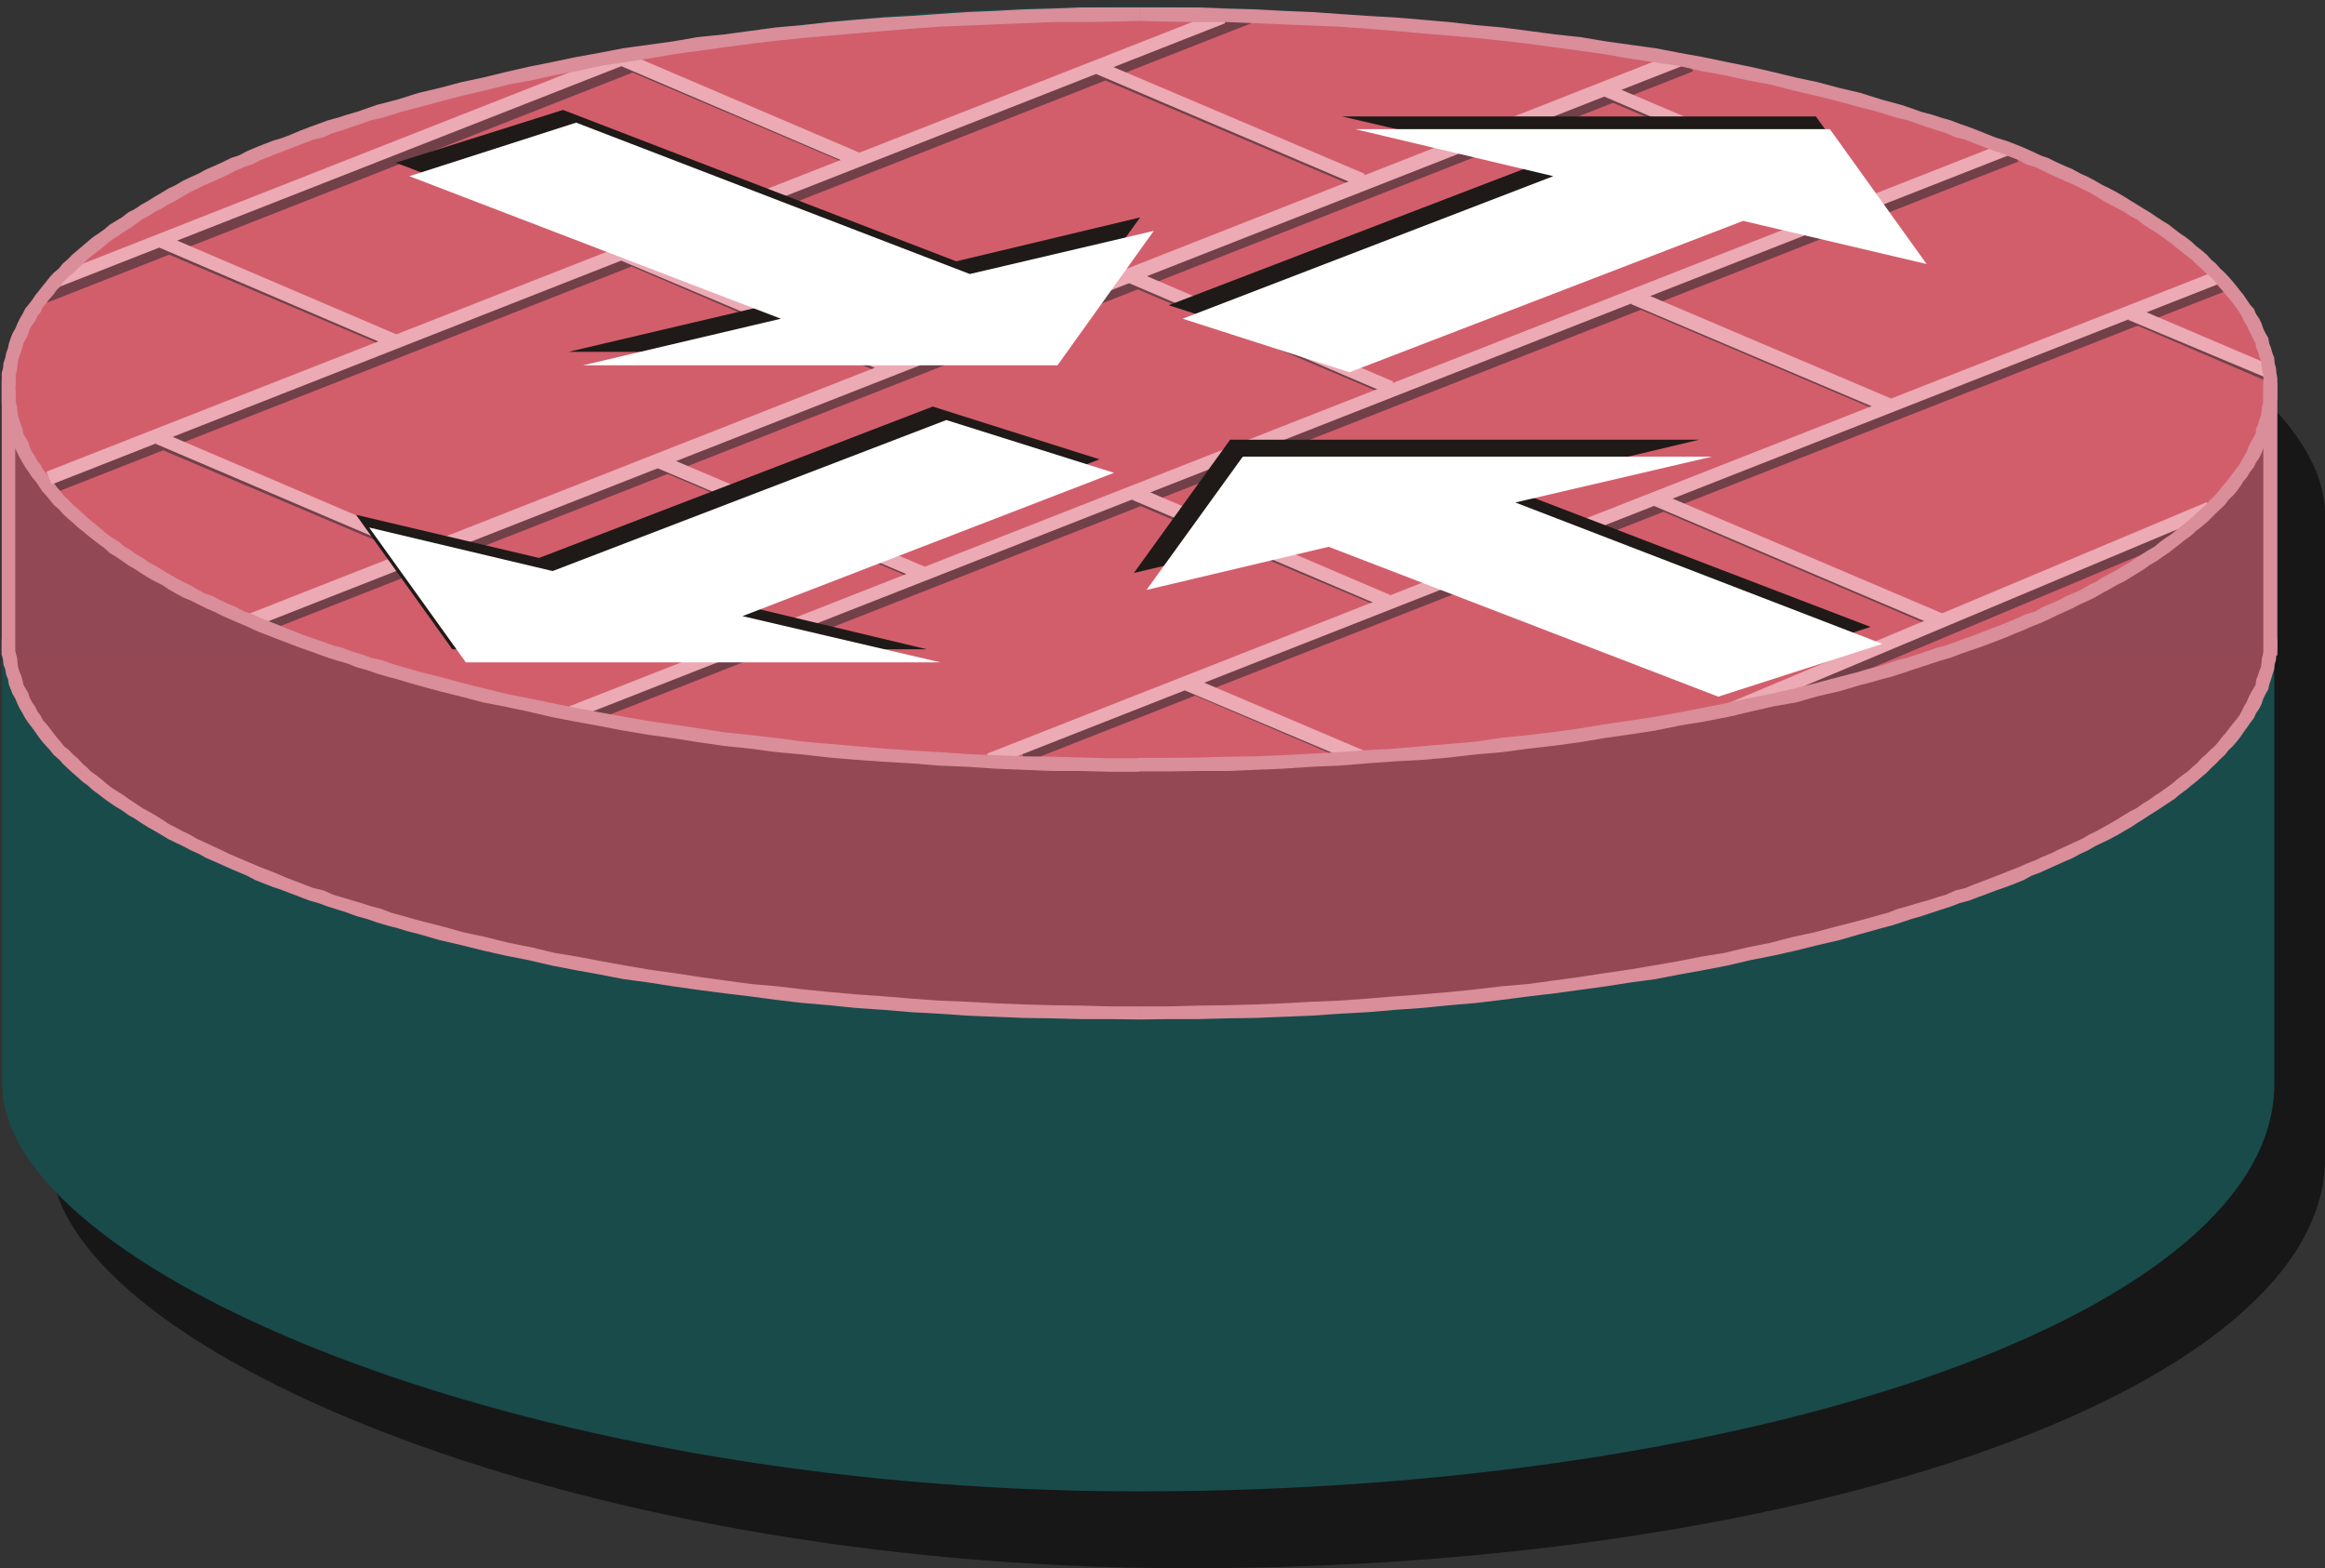 <?xml version="1.0" encoding="UTF-8" standalone="no"?>
<!-- Created with Inkscape (http://www.inkscape.org/) -->
<svg
   xmlns:dc="http://purl.org/dc/elements/1.1/"
   xmlns:cc="http://web.resource.org/cc/"
   xmlns:rdf="http://www.w3.org/1999/02/22-rdf-syntax-ns#"
   xmlns:svg="http://www.w3.org/2000/svg"
   xmlns="http://www.w3.org/2000/svg"
   xmlns:sodipodi="http://sodipodi.sourceforge.net/DTD/sodipodi-0.dtd"
   xmlns:inkscape="http://www.inkscape.org/namespaces/inkscape"
   id="svg1998"
   sodipodi:version="0.32"
   inkscape:version="0.45.1"
   width="66"
   height="44.516"
   version="1.0"
   sodipodi:docbase="/home/dex/Work/hg/w/gns3-artwork/symbols"
   sodipodi:docname="rt_firewall.selected.svg"
   inkscape:output_extension="org.inkscape.output.svg.inkscape">
  <rect width="100%" height="100%" fill="#333333" stroke="none"/>
  <defs
     id="defs2001">
    <linearGradient
       id="linearGradient10310">
      <stop
         style="stop-color:#d25e6c;stop-opacity:1;"
         offset="0"
         id="stop10312" />
      <stop
         style="stop-color:#ffe6e6;stop-opacity:1;"
         offset="1"
         id="stop10314" />
    </linearGradient>
    <marker
       inkscape:stockid="Arrow2Lstart"
       orient="auto"
       refY="0"
       refX="0"
       id="Arrow2Lstart"
       style="overflow:visible">
      <path
         id="path11918"
         style="font-size:12px;fill-rule:evenodd;stroke-width:0.625;stroke-linejoin:round"
         d="M 8.719,4.034 L -2.207,0.016 L 8.719,-4.002 C 6.973,-1.63 6.983,1.616 8.719,4.034 z "
         transform="matrix(1.1,0,0,1.1,1.1,0)" />
    </marker>
    <marker
       inkscape:stockid="Arrow1Send"
       orient="auto"
       refY="0"
       refX="0"
       id="Arrow1Send"
       style="overflow:visible">
      <path
         id="path11921"
         d="M 0,0 L 5,-5 L -12.5,0 L 5,5 L 0,0 z "
         style="fill-rule:evenodd;stroke:black;stroke-width:1pt;marker-start:none"
         transform="matrix(-0.2,0,0,-0.2,-1.2,0)" />
    </marker>
    <marker
       inkscape:stockid="Arrow1Lstart"
       orient="auto"
       refY="0"
       refX="0"
       id="Arrow1Lstart"
       style="overflow:visible">
      <path
         id="path11936"
         d="M 0,0 L 5,-5 L -12.5,0 L 5,5 L 0,0 z "
         style="fill-rule:evenodd;stroke:black;stroke-width:1pt;marker-start:none"
         transform="matrix(0.8,0,0,0.8,10,0)" />
    </marker>
  </defs>
  <sodipodi:namedview
     inkscape:window-height="940"
     inkscape:window-width="1280"
     inkscape:pageshadow="2"
     inkscape:pageopacity="0.0"
     guidetolerance="10.0"
     gridtolerance="10.0"
     objecttolerance="10.0"
     borderopacity="1.0"
     bordercolor="#666666"
     pagecolor="#ffffff"
     id="base"
     showguides="true"
     inkscape:guide-bbox="true"
     inkscape:zoom="5.6568543"
     inkscape:cx="49.54568"
     inkscape:cy="-2.9999336"
     inkscape:window-x="0"
     inkscape:window-y="32"
     inkscape:current-layer="svg1998" />
  <rect
     style="opacity:1;fill:#000000;fill-opacity:0.557;fill-rule:evenodd;stroke:none;stroke-width:0.2;stroke-linecap:square;stroke-linejoin:miter;stroke-miterlimit:4;stroke-dasharray:none;stroke-opacity:1"
     id="rect4558"
     width="64.553"
     height="41.539"
     x="1.448"
     y="2.977"
     ry="11.632"
     rx="32.213"
     inkscape:transform-center-x="8.4568136" />
  <rect
     style="opacity:1;fill:#194b4b;fill-opacity:1;fill-rule:evenodd;stroke:none;stroke-width:0.015;stroke-linecap:square;stroke-linejoin:miter;stroke-miterlimit:4;stroke-dasharray:none;stroke-opacity:1"
     id="rect9971"
     width="64.499"
     height="42.154"
     x="0.062"
     y="0.181"
     ry="11.557"
     rx="32.25"
     inkscape:transform-center-x="8.2952569" />
  <g
     id="g2708"
     transform="matrix(12.83,0,0,10.936,-81.23,-21.989)">
    <path
       id="path2411"
       d="M 11.355,3.67 L 11.351,3.72 L 11.342,3.77 L 11.326,3.818 L 11.303,3.865 L 11.275,3.913 L 11.242,3.958 L 11.202,4.004 L 11.156,4.049 L 11.108,4.091 L 11.052,4.132 L 10.991,4.173 L 10.926,4.212 L 10.858,4.25 L 10.782,4.286 L 10.705,4.322 L 10.622,4.357 L 10.534,4.387 L 10.444,4.419 L 10.349,4.447 L 10.252,4.473 L 10.149,4.5 L 10.044,4.523 L 9.937,4.546 L 9.826,4.564 L 9.712,4.58 L 9.596,4.597 L 9.478,4.609 L 9.357,4.62 L 9.233,4.629 L 9.108,4.635 L 8.981,4.638 L 8.852,4.641 L 8.724,4.638 L 8.597,4.635 L 8.472,4.629 L 8.348,4.62 L 8.227,4.609 L 8.108,4.597 L 7.991,4.58 L 7.879,4.564 L 7.769,4.546 L 7.659,4.523 L 7.556,4.5 L 7.453,4.473 L 7.354,4.447 L 7.26,4.419 L 7.171,4.387 L 7.083,4.357 L 7.001,4.322 L 6.921,4.286 L 6.847,4.25 L 6.778,4.212 L 6.712,4.173 L 6.652,4.132 L 6.596,4.091 L 6.547,4.049 L 6.503,4.004 L 6.462,3.958 L 6.429,3.913 L 6.401,3.865 L 6.378,3.818 L 6.363,3.77 L 6.354,3.72 L 6.35,3.67 L 6.354,3.62 L 6.363,3.57 L 6.378,3.522 L 6.401,3.475 L 6.429,3.427 L 6.462,3.38 L 6.503,3.336 L 6.547,3.293 L 6.596,3.25 L 6.652,3.206 L 6.712,3.166 L 6.778,3.126 L 6.847,3.089 L 6.921,3.051 L 7.001,3.018 L 7.083,2.983 L 7.171,2.95 L 7.26,2.921 L 7.354,2.892 L 7.453,2.865 L 7.556,2.841 L 7.659,2.817 L 7.769,2.794 L 7.879,2.776 L 7.991,2.758 L 8.108,2.743 L 8.227,2.729 L 8.348,2.72 L 8.472,2.71 L 8.597,2.704 L 8.724,2.701 L 8.852,2.701 L 8.981,2.701 L 9.108,2.704 L 9.233,2.71 L 9.357,2.72 L 9.478,2.729 L 9.596,2.743 L 9.712,2.758 L 9.826,2.776 L 9.937,2.794 L 10.044,2.817 L 10.149,2.841 L 10.252,2.865 L 10.349,2.892 L 10.444,2.921 L 10.534,2.95 L 10.622,2.983 L 10.705,3.018 L 10.782,3.051 L 10.858,3.089 L 10.926,3.126 L 10.991,3.166 L 11.052,3.206 L 11.108,3.25 L 11.156,3.293 L 11.202,3.336 L 11.242,3.38 L 11.275,3.427 L 11.303,3.475 L 11.326,3.522 L 11.342,3.57 L 11.351,3.62 L 11.355,3.67"
       style="fill:#944854;stroke:none;stroke-width:0.001;fill-opacity:1" />
    <path
       id="path2413"
       d="M 8.852,4.657 L 8.852,4.657 L 8.917,4.656 L 8.981,4.656 L 9.046,4.654 L 9.108,4.653 L 9.171,4.65 L 9.234,4.647 L 9.295,4.642 L 9.358,4.638 L 9.418,4.632 L 9.479,4.627 L 9.539,4.62 L 9.598,4.614 L 9.655,4.606 L 9.714,4.597 L 9.772,4.589 L 9.828,4.58 L 9.884,4.571 L 9.939,4.561 L 9.995,4.552 L 10.048,4.54 L 10.1,4.529 L 10.153,4.517 L 10.204,4.503 L 10.256,4.491 L 10.305,4.478 L 10.353,4.464 L 10.401,4.451 L 10.448,4.435 L 10.47,4.428 L 10.494,4.42 L 10.517,4.413 L 10.538,4.405 L 10.561,4.396 L 10.582,4.389 L 10.605,4.38 L 10.626,4.372 L 10.647,4.364 L 10.667,4.355 L 10.689,4.348 L 10.709,4.339 L 10.73,4.33 L 10.75,4.321 L 10.77,4.313 L 10.79,4.304 L 10.809,4.295 L 10.826,4.284 L 10.846,4.275 L 10.863,4.266 L 10.882,4.256 L 10.899,4.247 L 10.917,4.238 L 10.934,4.227 L 10.951,4.218 L 10.967,4.207 L 10.983,4.198 L 10.999,4.189 L 11.015,4.179 L 11.031,4.168 L 11.046,4.158 L 11.06,4.147 L 11.075,4.136 L 11.088,4.126 L 11.103,4.115 L 11.116,4.105 L 11.13,4.094 L 11.143,4.084 L 11.154,4.073 L 11.168,4.061 L 11.179,4.05 L 11.19,4.04 L 11.202,4.028 L 11.214,4.016 L 11.223,4.005 L 11.234,3.993 L 11.243,3.982 L 11.254,3.97 L 11.262,3.958 L 11.271,3.948 L 11.28,3.936 L 11.288,3.924 L 11.295,3.912 L 11.303,3.899 L 11.31,3.887 L 11.318,3.875 L 11.323,3.862 L 11.33,3.85 L 11.335,3.838 L 11.339,3.824 L 11.344,3.812 L 11.35,3.8 L 11.352,3.788 L 11.356,3.774 L 11.359,3.762 L 11.363,3.748 L 11.364,3.736 L 11.367,3.723 L 11.368,3.709 L 11.37,3.696 L 11.37,3.684 L 11.37,3.67 L 11.339,3.67 L 11.339,3.682 L 11.339,3.694 L 11.339,3.706 L 11.336,3.718 L 11.335,3.73 L 11.334,3.741 L 11.33,3.753 L 11.327,3.764 L 11.323,3.776 L 11.322,3.788 L 11.316,3.8 L 11.311,3.81 L 11.306,3.822 L 11.302,3.833 L 11.296,3.845 L 11.291,3.857 L 11.286,3.868 L 11.278,3.88 L 11.271,3.89 L 11.263,3.902 L 11.256,3.913 L 11.247,3.925 L 11.24,3.936 L 11.231,3.948 L 11.222,3.957 L 11.212,3.969 L 11.202,3.979 L 11.192,3.992 L 11.182,4.002 L 11.172,4.013 L 11.16,4.023 L 11.148,4.034 L 11.136,4.046 L 11.124,4.056 L 11.111,4.067 L 11.099,4.076 L 11.086,4.087 L 11.072,4.097 L 11.059,4.108 L 11.044,4.117 L 11.03,4.127 L 11.015,4.138 L 10.999,4.149 L 10.985,4.158 L 10.97,4.168 L 10.954,4.177 L 10.938,4.188 L 10.921,4.197 L 10.903,4.207 L 10.886,4.216 L 10.869,4.226 L 10.85,4.235 L 10.834,4.244 L 10.814,4.253 L 10.797,4.262 L 10.777,4.271 L 10.758,4.28 L 10.738,4.289 L 10.718,4.298 L 10.698,4.307 L 10.679,4.316 L 10.658,4.322 L 10.637,4.333 L 10.617,4.34 L 10.596,4.348 L 10.574,4.355 L 10.552,4.363 L 10.53,4.37 L 10.508,4.38 L 10.486,4.387 L 10.462,4.395 L 10.44,4.402 L 10.393,4.416 L 10.345,4.431 L 10.297,4.443 L 10.248,4.458 L 10.197,4.47 L 10.147,4.484 L 10.095,4.494 L 10.043,4.506 L 9.989,4.517 L 9.933,4.528 L 9.88,4.537 L 9.824,4.547 L 9.768,4.556 L 9.711,4.565 L 9.652,4.571 L 9.595,4.579 L 9.535,4.586 L 9.475,4.592 L 9.417,4.597 L 9.355,4.603 L 9.295,4.608 L 9.233,4.611 L 9.171,4.615 L 9.108,4.618 L 9.045,4.62 L 8.981,4.621 L 8.917,4.623 L 8.852,4.623 L 8.852,4.623 L 8.852,4.657 L 8.852,4.657 L 8.852,4.657"
       style="fill:#d98e9a;stroke:none;stroke-width:0.001" />
    <path
       id="path2415"
       d="M 6.335,3.67 L 6.335,3.67 L 6.335,3.684 L 6.335,3.696 L 6.335,3.709 L 6.338,3.723 L 6.339,3.736 L 6.343,3.748 L 6.345,3.762 L 6.349,3.774 L 6.351,3.788 L 6.355,3.8 L 6.359,3.812 L 6.365,3.824 L 6.37,3.838 L 6.375,3.85 L 6.381,3.862 L 6.387,3.875 L 6.394,3.887 L 6.402,3.899 L 6.41,3.912 L 6.417,3.924 L 6.425,3.936 L 6.434,3.948 L 6.442,3.958 L 6.45,3.97 L 6.462,3.982 L 6.47,3.993 L 6.481,4.005 L 6.491,4.016 L 6.503,4.028 L 6.514,4.04 L 6.526,4.05 L 6.536,4.061 L 6.55,4.073 L 6.562,4.084 L 6.574,4.094 L 6.588,4.105 L 6.602,4.115 L 6.615,4.126 L 6.63,4.136 L 6.644,4.147 L 6.659,4.158 L 6.674,4.168 L 6.69,4.179 L 6.704,4.189 L 6.72,4.198 L 6.736,4.207 L 6.754,4.218 L 6.771,4.227 L 6.788,4.238 L 6.806,4.247 L 6.823,4.256 L 6.842,4.266 L 6.86,4.275 L 6.878,4.284 L 6.896,4.295 L 6.915,4.304 L 6.935,4.313 L 6.955,4.321 L 6.975,4.33 L 6.995,4.339 L 7.015,4.348 L 7.036,4.355 L 7.057,4.364 L 7.079,4.372 L 7.1,4.38 L 7.121,4.389 L 7.143,4.396 L 7.165,4.405 L 7.188,4.413 L 7.211,4.42 L 7.233,4.428 L 7.257,4.435 L 7.304,4.451 L 7.352,4.464 L 7.4,4.478 L 7.449,4.491 L 7.501,4.503 L 7.552,4.517 L 7.605,4.529 L 7.657,4.54 L 7.71,4.552 L 7.766,4.561 L 7.821,4.571 L 7.875,4.58 L 7.934,4.589 L 7.991,4.597 L 8.048,4.606 L 8.106,4.614 L 8.166,4.62 L 8.224,4.627 L 8.286,4.632 L 8.347,4.638 L 8.408,4.642 L 8.471,4.647 L 8.533,4.65 L 8.597,4.653 L 8.659,4.654 L 8.723,4.656 L 8.788,4.656 L 8.852,4.657 L 8.852,4.623 L 8.788,4.623 L 8.724,4.621 L 8.661,4.62 L 8.597,4.618 L 8.533,4.615 L 8.472,4.611 L 8.409,4.608 L 8.35,4.603 L 8.288,4.597 L 8.228,4.592 L 8.17,4.586 L 8.11,4.579 L 8.052,4.571 L 7.994,4.565 L 7.937,4.556 L 7.881,4.547 L 7.825,4.537 L 7.77,4.528 L 7.715,4.517 L 7.663,4.506 L 7.609,4.494 L 7.558,4.484 L 7.508,4.47 L 7.457,4.458 L 7.406,4.443 L 7.358,4.431 L 7.312,4.416 L 7.265,4.402 L 7.243,4.395 L 7.219,4.387 L 7.197,4.38 L 7.175,4.37 L 7.152,4.363 L 7.131,4.355 L 7.111,4.348 L 7.088,4.34 L 7.068,4.333 L 7.047,4.322 L 7.025,4.316 L 7.005,4.307 L 6.985,4.298 L 6.965,4.289 L 6.947,4.28 L 6.928,4.271 L 6.908,4.262 L 6.89,4.253 L 6.872,4.244 L 6.854,4.235 L 6.836,4.226 L 6.819,4.216 L 6.802,4.207 L 6.784,4.197 L 6.767,4.188 L 6.751,4.177 L 6.735,4.168 L 6.719,4.158 L 6.704,4.149 L 6.69,4.138 L 6.675,4.127 L 6.66,4.117 L 6.646,4.108 L 6.632,4.097 L 6.619,4.087 L 6.606,4.076 L 6.594,4.067 L 6.579,4.056 L 6.568,4.046 L 6.556,4.034 L 6.544,4.023 L 6.532,4.013 L 6.523,4.002 L 6.513,3.992 L 6.503,3.979 L 6.493,3.969 L 6.483,3.957 L 6.473,3.948 L 6.465,3.936 L 6.457,3.925 L 6.449,3.913 L 6.442,3.902 L 6.434,3.89 L 6.426,3.88 L 6.421,3.868 L 6.414,3.857 L 6.409,3.845 L 6.402,3.833 L 6.397,3.822 L 6.394,3.81 L 6.389,3.8 L 6.383,3.788 L 6.381,3.776 L 6.378,3.764 L 6.374,3.753 L 6.371,3.741 L 6.37,3.73 L 6.369,3.718 L 6.366,3.706 L 6.366,3.694 L 6.366,3.682 L 6.365,3.67 L 6.365,3.67 L 6.335,3.67 L 6.335,3.67 L 6.335,3.67"
       style="fill:#d98e9a;fill-opacity:1;stroke:none;stroke-width:0.001" />
    <path
       id="path2421"
       d="M 6.343,3.045 L 6.343,3.703 L 11.355,3.703 L 11.355,3.045 L 6.343,3.045"
       style="fill:#934955;stroke:none;stroke-width:0.001;fill-opacity:1" />
    <path
       id="path2423"
       d="M 11.355,3.018 L 11.351,3.068 L 11.342,3.117 L 11.326,3.166 L 11.303,3.213 L 11.275,3.261 L 11.242,3.306 L 11.202,3.353 L 11.156,3.395 L 11.108,3.439 L 11.052,3.48 L 10.991,3.521 L 10.926,3.56 L 10.858,3.597 L 10.782,3.635 L 10.705,3.67 L 10.622,3.705 L 10.534,3.736 L 10.444,3.767 L 10.349,3.795 L 10.252,3.822 L 10.149,3.847 L 10.044,3.871 L 9.937,3.892 L 9.826,3.912 L 9.712,3.93 L 9.596,3.945 L 9.478,3.957 L 9.357,3.969 L 9.233,3.976 L 9.108,3.982 L 8.981,3.987 L 8.852,3.989 L 8.724,3.987 L 8.597,3.982 L 8.472,3.976 L 8.348,3.969 L 8.227,3.957 L 8.108,3.945 L 7.991,3.93 L 7.879,3.912 L 7.769,3.892 L 7.659,3.871 L 7.556,3.847 L 7.453,3.822 L 7.354,3.795 L 7.26,3.767 L 7.171,3.736 L 7.083,3.705 L 7.001,3.67 L 6.921,3.635 L 6.847,3.597 L 6.778,3.56 L 6.712,3.521 L 6.652,3.48 L 6.596,3.439 L 6.547,3.395 L 6.503,3.353 L 6.462,3.306 L 6.429,3.261 L 6.401,3.213 L 6.378,3.166 L 6.363,3.117 L 6.354,3.068 L 6.35,3.018 L 6.354,2.968 L 6.363,2.918 L 6.378,2.871 L 6.401,2.823 L 6.429,2.776 L 6.462,2.729 L 6.503,2.684 L 6.547,2.64 L 6.596,2.598 L 6.652,2.557 L 6.712,2.515 L 6.778,2.476 L 6.847,2.438 L 6.921,2.402 L 7.001,2.367 L 7.083,2.332 L 7.171,2.301 L 7.26,2.269 L 7.354,2.242 L 7.453,2.215 L 7.556,2.189 L 7.659,2.166 L 7.769,2.144 L 7.879,2.124 L 7.991,2.107 L 8.108,2.092 L 8.227,2.079 L 8.348,2.068 L 8.472,2.059 L 8.597,2.055 L 8.724,2.05 L 8.852,2.048 L 8.981,2.05 L 9.108,2.055 L 9.233,2.059 L 9.357,2.068 L 9.478,2.079 L 9.596,2.092 L 9.712,2.107 L 9.826,2.124 L 9.937,2.144 L 10.044,2.166 L 10.149,2.189 L 10.252,2.215 L 10.349,2.242 L 10.444,2.269 L 10.534,2.301 L 10.622,2.332 L 10.705,2.367 L 10.782,2.402 L 10.858,2.438 L 10.926,2.476 L 10.991,2.515 L 11.052,2.557 L 11.108,2.598 L 11.156,2.64 L 11.202,2.684 L 11.242,2.729 L 11.275,2.776 L 11.303,2.823 L 11.326,2.871 L 11.342,2.918 L 11.351,2.968 L 11.355,3.018"
       style="fill:#d25e6c;fill-opacity:1;stroke:none;stroke-width:0.001" />
    <path
       id="path2435"
       d="M 6.365,3.712 L 6.365,2.999 L 6.335,2.999 L 6.335,3.712 L 6.365,3.712"
       style="fill:#d98e9a;stroke:none;stroke-width:0.001" />
    <path
       id="path2441"
       d="M 11.37,3.712 L 11.37,3.005 L 11.339,3.005 L 11.339,3.712 L 11.37,3.712"
       style="fill:#d98e9a;stroke:none;stroke-width:0.001" />
    <path
       id="path2453"
       d="M 9.417,3.565 L 8.858,3.286 L 8.844,3.319 L 9.404,3.596 L 9.417,3.565"
       style="fill:#714049;stroke:none;stroke-width:0.001" />
    <path
       id="path2459"
       d="M 9.09,2.039 L 6.437,3.26 L 6.448,3.292 L 9.1,2.071 L 9.09,2.039"
       style="fill:#714049;stroke:none;stroke-width:0.001" />
    <path
       id="path2465"
       d="M 10.065,2.164 L 6.905,3.62 L 6.916,3.652 L 10.077,2.196 L 10.065,2.164"
       style="fill:#714049;stroke:none;stroke-width:0.001" />
    <path
       id="path2471"
       d="M 10.785,2.399 L 7.622,3.856 L 7.634,3.887 L 10.797,2.43 L 10.785,2.399"
       style="fill:#714049;stroke:none;stroke-width:0.001" />
    <path
       id="path2477"
       d="M 7.733,2.159 L 6.425,2.761 L 6.436,2.796 L 7.744,2.193 L 7.733,2.159"
       style="fill:#714049;stroke:none;stroke-width:0.001" />
    <path
       id="path2483"
       d="M 11.242,2.735 L 8.589,3.957 L 8.601,3.989 L 11.254,2.767 L 11.242,2.735"
       style="fill:#714049;stroke:none;stroke-width:0.001" />
    <path
       id="path2489"
       d="M 11.171,3.362 L 10.294,3.793 L 10.307,3.826 L 11.182,3.395 L 11.171,3.362"
       style="fill:#714049;stroke:none;stroke-width:0.001" />
    <path
       id="path2495"
       d="M 7.232,2.895 L 6.715,2.639 L 6.704,2.671 L 7.218,2.927 L 7.232,2.895"
       style="fill:#714049;stroke:none;stroke-width:0.001" />
    <path
       id="path2501"
       d="M 8.24,2.416 L 7.74,2.167 L 7.729,2.198 L 8.228,2.447 L 8.24,2.416"
       style="fill:#714049;stroke:none;stroke-width:0.001" />
    <path
       id="path2507"
       d="M 7.302,3.444 L 6.701,3.143 L 6.687,3.177 L 7.29,3.477 L 7.302,3.444"
       style="fill:#714049;stroke:none;stroke-width:0.001" />
    <path
       id="path2513"
       d="M 8.33,2.964 L 7.742,2.672 L 7.73,2.703 L 8.316,2.997 L 8.33,2.964"
       style="fill:#714049;stroke:none;stroke-width:0.001" />
    <path
       id="path2519"
       d="M 9.371,2.478 L 8.785,2.185 L 8.772,2.217 L 9.359,2.51 L 9.371,2.478"
       style="fill:#714049;stroke:none;stroke-width:0.001" />
    <path
       id="path2525"
       d="M 8.385,3.492 L 7.822,3.209 L 7.809,3.241 L 8.374,3.524 L 8.385,3.492"
       style="fill:#714049;stroke:none;stroke-width:0.001" />
    <path
       id="path2531"
       d="M 9.434,3.017 L 8.853,2.726 L 8.841,2.758 L 9.422,3.048 L 9.434,3.017"
       style="fill:#714049;stroke:none;stroke-width:0.001" />
    <path
       id="path2537"
       d="M 10.476,2.529 L 9.905,2.243 L 9.895,2.275 L 10.464,2.56 L 10.476,2.529"
       style="fill:#714049;stroke:none;stroke-width:0.001" />
    <path
       id="path2543"
       d="M 10.524,3.057 L 9.973,2.78 L 9.96,2.814 L 10.511,3.089 L 10.524,3.057"
       style="fill:#714049;stroke:none;stroke-width:0.001" />
    <path
       id="path2549"
       d="M 9.338,3.96 L 8.986,3.783 L 8.973,3.815 L 9.326,3.992 L 9.338,3.96"
       style="fill:#714049;stroke:none;stroke-width:0.001" />
    <path
       id="path2555"
       d="M 10.637,3.614 L 10.025,3.306 L 10.012,3.339 L 10.625,3.646 L 10.637,3.614"
       style="fill:#714049;stroke:none;stroke-width:0.001" />
    <path
       id="path2561"
       d="M 11.356,2.963 L 11.07,2.817 L 11.055,2.853 L 11.342,2.998 L 11.356,2.963"
       style="fill:#714049;stroke:none;stroke-width:0.001" />
    <path
       id="path2567"
       d="M 9.407,3.555 L 8.849,3.275 L 8.836,3.308 L 9.396,3.588 L 9.407,3.555"
       style="fill:#ecaab4;stroke:none;stroke-width:0.001" />
    <path
       id="path2579"
       d="M 10.039,2.148 L 6.884,3.603 L 6.895,3.637 L 10.051,2.183 L 10.039,2.148"
       style="fill:#ecaab4;stroke:none;stroke-width:0.001" />
    <path
       id="path2585"
       d="M 10.763,2.383 L 7.591,3.844 L 7.602,3.876 L 10.775,2.414 L 10.763,2.383"
       style="fill:#ecaab4;stroke:none;stroke-width:0.001" />
    <path
       id="path2597"
       d="M 11.232,2.715 L 8.515,3.967 L 8.527,3.999 L 11.244,2.746 L 11.232,2.715"
       style="fill:#ecaab4;stroke:none;stroke-width:0.001" />
    <path
       id="path2603"
       d="M 11.214,3.314 L 10.153,3.837 L 10.166,3.869 L 11.227,3.346 L 11.214,3.314"
       style="fill:#ecaab4;stroke:none;stroke-width:0.001" />
    <path
       id="path2609"
       d="M 7.211,2.88 L 6.695,2.621 L 6.683,2.653 L 7.198,2.912 L 7.211,2.88"
       style="fill:#ecaab4;stroke:none;stroke-width:0.001" />
    <path
       id="path2615"
       d="M 8.233,2.407 L 7.714,2.147 L 7.701,2.18 L 8.221,2.441 L 8.233,2.407"
       style="fill:#ecaab4;stroke:none;stroke-width:0.001" />
    <path
       id="path2627"
       d="M 8.31,2.947 L 7.711,2.65 L 7.697,2.683 L 8.296,2.98 L 8.31,2.947"
       style="fill:#ecaab4;stroke:none;stroke-width:0.001" />
    <path
       id="path2639"
       d="M 8.382,3.484 L 7.798,3.193 L 7.786,3.226 L 8.369,3.517 L 8.382,3.484"
       style="fill:#ecaab4;stroke:none;stroke-width:0.001" />
    <path
       id="path2645"
       d="M 9.414,3.001 L 8.838,2.712 L 8.826,2.744 L 9.402,3.033 L 9.414,3.001"
       style="fill:#ecaab4;stroke:none;stroke-width:0.001" />
    <path
       id="path2651"
       d="M 10.456,2.512 L 9.885,2.227 L 9.874,2.258 L 10.444,2.545 L 10.456,2.512"
       style="fill:#ecaab4;stroke:none;stroke-width:0.001" />
    <path
       id="path2657"
       d="M 10.515,3.045 L 9.954,2.765 L 9.94,2.8 L 10.502,3.08 L 10.515,3.045"
       style="fill:#ecaab4;stroke:none;stroke-width:0.001" />
    <path
       id="path2663"
       d="M 9.351,3.96 L 8.966,3.768 L 8.953,3.803 L 9.336,3.993 L 9.351,3.96"
       style="fill:#ecaab4;stroke:none;stroke-width:0.001" />
    <path
       id="path2669"
       d="M 10.633,3.605 L 10.004,3.291 L 9.991,3.324 L 10.619,3.638 L 10.633,3.605"
       style="fill:#ecaab4;stroke:none;stroke-width:0.001" />
    <path
       id="path2675"
       d="M 11.354,2.958 L 11.054,2.808 L 11.04,2.841 L 11.341,2.989 L 11.354,2.958"
       style="fill:#ecaab4;stroke:none;stroke-width:0.001" />
    <path
       id="path2679"
       d="M 8.851,4.013 L 8.851,4.013 L 8.916,4.013 L 8.98,4.012 L 9.046,4.012 L 9.107,4.009 L 9.171,4.006 L 9.234,4.001 L 9.295,3.998 L 9.357,3.992 L 9.417,3.987 L 9.479,3.983 L 9.537,3.977 L 9.597,3.969 L 9.655,3.963 L 9.713,3.954 L 9.772,3.946 L 9.828,3.937 L 9.884,3.926 L 9.938,3.917 L 9.994,3.907 L 10.048,3.894 L 10.1,3.884 L 10.153,3.872 L 10.204,3.858 L 10.256,3.844 L 10.305,3.834 L 10.353,3.818 L 10.401,3.805 L 10.447,3.789 L 10.47,3.782 L 10.494,3.774 L 10.517,3.767 L 10.538,3.759 L 10.561,3.75 L 10.582,3.742 L 10.605,3.733 L 10.626,3.725 L 10.647,3.718 L 10.667,3.709 L 10.689,3.7 L 10.709,3.692 L 10.73,3.683 L 10.75,3.674 L 10.77,3.665 L 10.79,3.655 L 10.809,3.646 L 10.826,3.637 L 10.846,3.628 L 10.863,3.619 L 10.882,3.608 L 10.899,3.599 L 10.916,3.59 L 10.934,3.579 L 10.951,3.57 L 10.967,3.561 L 10.983,3.55 L 10.999,3.54 L 11.015,3.529 L 11.031,3.52 L 11.046,3.509 L 11.06,3.499 L 11.075,3.488 L 11.088,3.477 L 11.103,3.467 L 11.116,3.456 L 11.13,3.445 L 11.143,3.433 L 11.154,3.423 L 11.168,3.41 L 11.179,3.401 L 11.19,3.389 L 11.202,3.378 L 11.214,3.366 L 11.223,3.356 L 11.234,3.343 L 11.243,3.333 L 11.254,3.321 L 11.262,3.308 L 11.271,3.298 L 11.28,3.286 L 11.288,3.273 L 11.295,3.26 L 11.303,3.249 L 11.31,3.235 L 11.318,3.223 L 11.323,3.211 L 11.33,3.199 L 11.335,3.187 L 11.339,3.175 L 11.344,3.162 L 11.35,3.149 L 11.352,3.136 L 11.356,3.123 L 11.359,3.111 L 11.363,3.097 L 11.364,3.083 L 11.367,3.071 L 11.368,3.057 L 11.37,3.045 L 11.37,3.031 L 11.37,3.018 L 11.339,3.018 L 11.339,3.03 L 11.339,3.042 L 11.339,3.054 L 11.336,3.066 L 11.335,3.079 L 11.334,3.089 L 11.33,3.101 L 11.327,3.114 L 11.323,3.124 L 11.322,3.136 L 11.316,3.149 L 11.311,3.159 L 11.306,3.171 L 11.302,3.184 L 11.296,3.196 L 11.291,3.206 L 11.286,3.217 L 11.278,3.229 L 11.271,3.24 L 11.263,3.252 L 11.256,3.263 L 11.247,3.275 L 11.24,3.286 L 11.231,3.298 L 11.222,3.308 L 11.212,3.321 L 11.202,3.331 L 11.192,3.342 L 11.182,3.353 L 11.172,3.363 L 11.16,3.374 L 11.148,3.385 L 11.136,3.397 L 11.124,3.406 L 11.111,3.417 L 11.099,3.429 L 11.086,3.438 L 11.072,3.448 L 11.059,3.458 L 11.044,3.47 L 11.03,3.479 L 11.015,3.49 L 10.999,3.5 L 10.984,3.509 L 10.97,3.52 L 10.954,3.529 L 10.938,3.54 L 10.92,3.55 L 10.903,3.558 L 10.886,3.569 L 10.868,3.578 L 10.85,3.587 L 10.834,3.598 L 10.814,3.605 L 10.797,3.614 L 10.777,3.624 L 10.758,3.633 L 10.738,3.642 L 10.718,3.651 L 10.698,3.66 L 10.679,3.668 L 10.658,3.677 L 10.637,3.686 L 10.617,3.692 L 10.595,3.701 L 10.574,3.709 L 10.551,3.718 L 10.53,3.724 L 10.507,3.733 L 10.486,3.741 L 10.462,3.748 L 10.439,3.756 L 10.393,3.77 L 10.345,3.785 L 10.297,3.799 L 10.248,3.812 L 10.197,3.824 L 10.146,3.837 L 10.094,3.849 L 10.042,3.861 L 9.989,3.872 L 9.933,3.882 L 9.88,3.891 L 9.824,3.902 L 9.768,3.911 L 9.711,3.919 L 9.652,3.926 L 9.595,3.936 L 9.535,3.942 L 9.475,3.948 L 9.416,3.954 L 9.355,3.958 L 9.295,3.963 L 9.232,3.967 L 9.171,3.971 L 9.107,3.974 L 9.044,3.975 L 8.98,3.977 L 8.916,3.978 L 8.851,3.978 L 8.851,3.978 L 8.851,4.013 L 8.851,4.013 L 8.851,4.013"
       style="fill:#d98e9a;stroke:none;stroke-width:0.001" />
    <path
       id="path2681"
       d="M 6.335,3.018 L 6.335,3.018 L 6.335,3.031 L 6.335,3.045 L 6.335,3.057 L 6.338,3.071 L 6.339,3.083 L 6.343,3.097 L 6.345,3.111 L 6.349,3.123 L 6.351,3.137 L 6.355,3.149 L 6.359,3.162 L 6.365,3.175 L 6.37,3.187 L 6.375,3.199 L 6.381,3.211 L 6.387,3.223 L 6.394,3.235 L 6.402,3.249 L 6.41,3.26 L 6.417,3.272 L 6.425,3.286 L 6.434,3.298 L 6.442,3.309 L 6.45,3.321 L 6.462,3.333 L 6.47,3.344 L 6.481,3.356 L 6.491,3.366 L 6.503,3.379 L 6.514,3.389 L 6.526,3.401 L 6.537,3.411 L 6.55,3.423 L 6.562,3.433 L 6.574,3.446 L 6.588,3.456 L 6.602,3.467 L 6.615,3.478 L 6.63,3.488 L 6.644,3.499 L 6.659,3.51 L 6.674,3.52 L 6.69,3.529 L 6.704,3.54 L 6.72,3.551 L 6.736,3.561 L 6.754,3.57 L 6.771,3.58 L 6.788,3.59 L 6.806,3.599 L 6.823,3.609 L 6.842,3.619 L 6.86,3.628 L 6.878,3.637 L 6.896,3.647 L 6.915,3.656 L 6.935,3.665 L 6.955,3.674 L 6.975,3.683 L 6.995,3.692 L 7.015,3.7 L 7.036,3.709 L 7.057,3.718 L 7.079,3.726 L 7.1,3.733 L 7.121,3.743 L 7.143,3.75 L 7.165,3.759 L 7.188,3.767 L 7.211,3.774 L 7.233,3.782 L 7.257,3.79 L 7.304,3.805 L 7.352,3.819 L 7.4,3.834 L 7.449,3.845 L 7.501,3.858 L 7.552,3.872 L 7.605,3.884 L 7.657,3.895 L 7.71,3.907 L 7.766,3.918 L 7.821,3.927 L 7.875,3.937 L 7.934,3.947 L 7.991,3.954 L 8.049,3.963 L 8.106,3.969 L 8.166,3.977 L 8.225,3.983 L 8.286,3.988 L 8.347,3.992 L 8.408,3.998 L 8.471,4.001 L 8.534,4.006 L 8.598,4.009 L 8.659,4.012 L 8.723,4.012 L 8.788,4.014 L 8.852,4.014 L 8.852,3.979 L 8.788,3.979 L 8.724,3.977 L 8.662,3.975 L 8.598,3.974 L 8.534,3.971 L 8.472,3.968 L 8.41,3.963 L 8.35,3.959 L 8.288,3.954 L 8.229,3.948 L 8.17,3.942 L 8.11,3.936 L 8.053,3.927 L 7.994,3.919 L 7.937,3.912 L 7.881,3.902 L 7.825,3.892 L 7.77,3.883 L 7.716,3.872 L 7.664,3.861 L 7.609,3.849 L 7.558,3.837 L 7.508,3.825 L 7.457,3.813 L 7.407,3.799 L 7.359,3.785 L 7.312,3.77 L 7.265,3.756 L 7.243,3.749 L 7.219,3.741 L 7.197,3.733 L 7.175,3.724 L 7.152,3.718 L 7.131,3.709 L 7.108,3.701 L 7.088,3.692 L 7.068,3.686 L 7.047,3.677 L 7.025,3.668 L 7.005,3.66 L 6.985,3.651 L 6.966,3.642 L 6.947,3.633 L 6.928,3.624 L 6.908,3.615 L 6.89,3.605 L 6.872,3.598 L 6.854,3.587 L 6.836,3.578 L 6.819,3.569 L 6.802,3.558 L 6.784,3.551 L 6.767,3.54 L 6.751,3.529 L 6.735,3.52 L 6.719,3.51 L 6.704,3.5 L 6.69,3.49 L 6.675,3.479 L 6.66,3.47 L 6.646,3.458 L 6.632,3.449 L 6.619,3.438 L 6.606,3.429 L 6.594,3.417 L 6.579,3.406 L 6.568,3.397 L 6.556,3.385 L 6.545,3.374 L 6.533,3.363 L 6.523,3.353 L 6.513,3.342 L 6.503,3.331 L 6.493,3.321 L 6.483,3.309 L 6.473,3.298 L 6.465,3.286 L 6.457,3.275 L 6.449,3.263 L 6.442,3.252 L 6.434,3.24 L 6.426,3.229 L 6.421,3.217 L 6.414,3.207 L 6.409,3.196 L 6.402,3.184 L 6.397,3.172 L 6.394,3.159 L 6.389,3.149 L 6.383,3.137 L 6.381,3.124 L 6.378,3.114 L 6.374,3.101 L 6.371,3.089 L 6.37,3.079 L 6.369,3.066 L 6.366,3.054 L 6.366,3.042 L 6.366,3.03 L 6.365,3.018 L 6.365,3.018 L 6.335,3.018 L 6.335,3.018 L 6.335,3.018"
       style="fill:#d98e9a;stroke:none;stroke-width:0.001" />
    <path
       id="path2591"
       d="M 7.707,2.145 L 6.452,2.724 L 6.463,2.755 L 7.718,2.177 L 7.707,2.145"
       style="fill:#ecaab4;stroke:none;stroke-width:0.001" />
    <path
       id="path2683"
       d="M 8.852,2.03 L 8.852,2.03 L 8.788,2.03 L 8.723,2.03 L 8.659,2.033 L 8.597,2.035 L 8.533,2.039 L 8.471,2.042 L 8.408,2.047 L 8.347,2.052 L 8.286,2.056 L 8.224,2.062 L 8.166,2.068 L 8.106,2.076 L 8.048,2.082 L 7.991,2.091 L 7.934,2.1 L 7.875,2.107 L 7.821,2.118 L 7.766,2.127 L 7.71,2.136 L 7.657,2.148 L 7.605,2.159 L 7.552,2.172 L 7.501,2.184 L 7.449,2.198 L 7.4,2.212 L 7.352,2.224 L 7.304,2.239 L 7.257,2.252 L 7.211,2.269 L 7.165,2.283 L 7.143,2.292 L 7.121,2.301 L 7.1,2.308 L 7.079,2.316 L 7.057,2.323 L 7.036,2.332 L 7.015,2.341 L 6.995,2.35 L 6.975,2.36 L 6.955,2.369 L 6.935,2.376 L 6.915,2.385 L 6.896,2.394 L 6.878,2.403 L 6.86,2.414 L 6.842,2.421 L 6.823,2.432 L 6.806,2.441 L 6.788,2.45 L 6.771,2.461 L 6.754,2.47 L 6.736,2.48 L 6.72,2.491 L 6.704,2.5 L 6.69,2.51 L 6.674,2.521 L 6.659,2.532 L 6.644,2.542 L 6.63,2.553 L 6.615,2.562 L 6.602,2.574 L 6.588,2.584 L 6.574,2.594 L 6.562,2.606 L 6.55,2.616 L 6.536,2.627 L 6.526,2.637 L 6.514,2.649 L 6.503,2.66 L 6.491,2.672 L 6.481,2.684 L 6.47,2.695 L 6.462,2.707 L 6.45,2.719 L 6.442,2.729 L 6.434,2.741 L 6.425,2.754 L 6.417,2.766 L 6.41,2.776 L 6.402,2.79 L 6.394,2.802 L 6.387,2.812 L 6.381,2.826 L 6.375,2.838 L 6.37,2.85 L 6.365,2.864 L 6.359,2.876 L 6.355,2.888 L 6.351,2.902 L 6.349,2.914 L 6.345,2.927 L 6.343,2.939 L 6.339,2.953 L 6.338,2.966 L 6.335,2.979 L 6.335,2.992 L 6.335,3.006 L 6.335,3.018 L 6.365,3.018 L 6.366,3.006 L 6.366,2.994 L 6.366,2.983 L 6.369,2.971 L 6.37,2.959 L 6.371,2.947 L 6.374,2.936 L 6.378,2.923 L 6.381,2.912 L 6.383,2.902 L 6.389,2.889 L 6.394,2.877 L 6.397,2.865 L 6.402,2.855 L 6.409,2.844 L 6.414,2.831 L 6.421,2.821 L 6.426,2.808 L 6.434,2.797 L 6.442,2.785 L 6.449,2.776 L 6.457,2.763 L 6.465,2.754 L 6.473,2.74 L 6.483,2.729 L 6.493,2.72 L 6.503,2.708 L 6.513,2.698 L 6.523,2.686 L 6.532,2.677 L 6.544,2.666 L 6.556,2.655 L 6.568,2.643 L 6.579,2.633 L 6.594,2.622 L 6.606,2.612 L 6.619,2.603 L 6.632,2.592 L 6.646,2.58 L 6.66,2.571 L 6.675,2.56 L 6.69,2.551 L 6.704,2.541 L 6.719,2.532 L 6.735,2.521 L 6.751,2.51 L 6.767,2.501 L 6.784,2.491 L 6.802,2.482 L 6.819,2.473 L 6.836,2.464 L 6.854,2.453 L 6.872,2.444 L 6.89,2.437 L 6.908,2.426 L 6.928,2.417 L 6.947,2.408 L 6.965,2.4 L 6.985,2.391 L 7.005,2.382 L 7.025,2.373 L 7.047,2.367 L 7.068,2.356 L 7.088,2.349 L 7.108,2.341 L 7.131,2.332 L 7.152,2.323 L 7.175,2.317 L 7.219,2.301 L 7.265,2.287 L 7.312,2.272 L 7.358,2.258 L 7.406,2.245 L 7.457,2.23 L 7.508,2.219 L 7.558,2.206 L 7.609,2.195 L 7.663,2.181 L 7.715,2.172 L 7.77,2.162 L 7.825,2.151 L 7.881,2.142 L 7.937,2.133 L 7.994,2.124 L 8.052,2.116 L 8.11,2.109 L 8.17,2.103 L 8.228,2.097 L 8.288,2.091 L 8.35,2.085 L 8.409,2.08 L 8.472,2.077 L 8.533,2.074 L 8.597,2.071 L 8.661,2.068 L 8.724,2.068 L 8.788,2.067 L 8.852,2.065 L 8.852,2.065 L 8.852,2.03 L 8.852,2.03 L 8.852,2.03"
       style="fill:#d98e9a;stroke:none;stroke-width:0.001" />
    <path
       id="path2573"
       d="M 9.032,2.039 L 6.434,3.235 L 6.446,3.268 L 9.042,2.071 L 9.032,2.039"
       style="fill:#ecaab4;stroke:none;stroke-width:0.001" />
    <path
       id="path2685"
       d="M 11.37,3.018 L 11.37,3.006 L 11.37,2.992 L 11.368,2.979 L 11.367,2.966 L 11.364,2.953 L 11.363,2.939 L 11.359,2.927 L 11.356,2.914 L 11.352,2.902 L 11.35,2.888 L 11.344,2.876 L 11.339,2.864 L 11.335,2.85 L 11.33,2.838 L 11.323,2.826 L 11.318,2.812 L 11.31,2.802 L 11.303,2.79 L 11.295,2.776 L 11.288,2.766 L 11.28,2.754 L 11.271,2.741 L 11.262,2.729 L 11.254,2.719 L 11.243,2.707 L 11.234,2.695 L 11.223,2.684 L 11.214,2.672 L 11.202,2.66 L 11.19,2.649 L 11.179,2.637 L 11.168,2.627 L 11.154,2.616 L 11.143,2.606 L 11.13,2.594 L 11.116,2.584 L 11.103,2.574 L 11.088,2.562 L 11.075,2.553 L 11.06,2.542 L 11.046,2.532 L 11.031,2.521 L 11.015,2.51 L 10.999,2.5 L 10.983,2.491 L 10.967,2.48 L 10.951,2.47 L 10.934,2.461 L 10.917,2.45 L 10.899,2.441 L 10.882,2.432 L 10.863,2.421 L 10.846,2.414 L 10.826,2.403 L 10.809,2.394 L 10.79,2.385 L 10.77,2.376 L 10.75,2.369 L 10.73,2.36 L 10.709,2.35 L 10.689,2.341 L 10.667,2.332 L 10.647,2.323 L 10.626,2.316 L 10.605,2.308 L 10.582,2.301 L 10.561,2.292 L 10.538,2.283 L 10.494,2.269 L 10.448,2.252 L 10.401,2.239 L 10.353,2.224 L 10.305,2.212 L 10.256,2.198 L 10.204,2.184 L 10.153,2.172 L 10.1,2.159 L 10.048,2.148 L 9.995,2.136 L 9.939,2.127 L 9.884,2.118 L 9.828,2.107 L 9.772,2.1 L 9.714,2.091 L 9.655,2.082 L 9.598,2.076 L 9.538,2.068 L 9.479,2.062 L 9.418,2.056 L 9.358,2.052 L 9.295,2.047 L 9.234,2.042 L 9.171,2.039 L 9.108,2.035 L 9.046,2.033 L 8.981,2.03 L 8.917,2.03 L 8.852,2.03 L 8.852,2.065 L 8.917,2.067 L 8.981,2.068 L 9.045,2.068 L 9.108,2.071 L 9.171,2.074 L 9.233,2.077 L 9.295,2.08 L 9.355,2.085 L 9.417,2.091 L 9.475,2.097 L 9.535,2.103 L 9.595,2.109 L 9.652,2.116 L 9.711,2.124 L 9.768,2.133 L 9.824,2.142 L 9.88,2.151 L 9.933,2.162 L 9.989,2.172 L 10.043,2.181 L 10.095,2.195 L 10.147,2.206 L 10.197,2.219 L 10.248,2.23 L 10.297,2.245 L 10.345,2.258 L 10.393,2.272 L 10.44,2.287 L 10.486,2.301 L 10.53,2.317 L 10.552,2.323 L 10.574,2.332 L 10.596,2.341 L 10.617,2.349 L 10.637,2.356 L 10.658,2.367 L 10.679,2.373 L 10.698,2.382 L 10.718,2.391 L 10.738,2.4 L 10.758,2.408 L 10.777,2.417 L 10.797,2.426 L 10.814,2.437 L 10.834,2.444 L 10.85,2.453 L 10.869,2.464 L 10.886,2.473 L 10.903,2.482 L 10.921,2.491 L 10.938,2.501 L 10.954,2.51 L 10.97,2.521 L 10.985,2.532 L 10.999,2.541 L 11.015,2.551 L 11.03,2.56 L 11.044,2.571 L 11.059,2.58 L 11.072,2.592 L 11.086,2.603 L 11.099,2.612 L 11.111,2.622 L 11.124,2.633 L 11.136,2.643 L 11.148,2.655 L 11.16,2.666 L 11.172,2.677 L 11.182,2.686 L 11.192,2.698 L 11.202,2.708 L 11.212,2.72 L 11.222,2.729 L 11.231,2.74 L 11.24,2.754 L 11.247,2.763 L 11.256,2.776 L 11.263,2.785 L 11.271,2.797 L 11.278,2.808 L 11.286,2.821 L 11.291,2.831 L 11.296,2.844 L 11.302,2.855 L 11.306,2.865 L 11.311,2.877 L 11.316,2.889 L 11.322,2.902 L 11.323,2.912 L 11.327,2.923 L 11.33,2.936 L 11.334,2.947 L 11.335,2.959 L 11.336,2.971 L 11.339,2.983 L 11.339,2.994 L 11.339,3.006 L 11.339,3.018 L 11.37,3.018"
       style="fill:#d98e9a;stroke:none;stroke-width:0.001" />
    <path
       id="path2687"
       d="M 8.917,2.803 L 9.285,2.942 L 10.156,2.55 L 10.564,2.661 L 10.349,2.313 L 9.301,2.313 L 9.739,2.433 L 8.917,2.803"
       style="fill:#1f1a17;stroke:none;stroke-width:0.001" />
    <path
       id="path2621"
       d="M 7.282,3.43 L 6.688,3.132 L 6.676,3.163 L 7.269,3.46 L 7.282,3.43"
       style="fill:#ecaab4;stroke:none;stroke-width:0.001" />
    <path
       id="path2689"
       d="M 8.764,3.203 L 8.395,3.066 L 7.524,3.459 L 7.119,3.347 L 7.332,3.696 L 8.382,3.696 L 7.943,3.573 L 8.764,3.203"
       style="fill:#1f1a17;stroke:none;stroke-width:0.001" />
    <path
       id="path2691"
       d="M 7.207,2.433 L 7.577,2.296 L 8.447,2.689 L 8.854,2.575 L 8.639,2.924 L 7.589,2.924 L 8.028,2.803 L 7.207,2.433"
       style="fill:#1f1a17;stroke:none;stroke-width:0.001" />
    <path
       id="path2693"
       d="M 8.948,2.838 L 9.317,2.977 L 10.188,2.584 L 10.594,2.696 L 10.38,2.346 L 9.33,2.346 L 9.768,2.468 L 8.948,2.838"
       style="fill:white;stroke:none;stroke-width:0.001" />
    <path
       id="path2695"
       d="M 8.796,3.238 L 8.425,3.101 L 7.554,3.493 L 7.148,3.38 L 7.362,3.73 L 8.412,3.73 L 7.974,3.61 L 8.796,3.238"
       style="fill:white;stroke:none;stroke-width:0.001" />
    <path
       id="path2697"
       d="M 7.237,2.468 L 7.606,2.329 L 8.477,2.722 L 8.884,2.61 L 8.671,2.959 L 7.621,2.959 L 8.059,2.838 L 7.237,2.468"
       style="fill:white;stroke:none;stroke-width:0.001" />
    <path
       id="path2699"
       d="M 10.47,3.638 L 10.105,3.776 L 9.243,3.386 L 8.84,3.498 L 9.053,3.152 L 10.091,3.152 L 9.658,3.273 L 10.47,3.638"
       style="fill:#1f1a17;stroke:none;stroke-width:0.001" />
    <path
       id="path2701"
       d="M 10.496,3.682 L 10.133,3.819 L 9.271,3.43 L 8.868,3.542 L 9.081,3.196 L 10.119,3.196 L 9.684,3.315 L 10.496,3.682"
       style="fill:white;stroke:none;stroke-width:0.001" />
    <path
       id="path2633"
       d="M 9.351,2.462 L 8.769,2.172 L 8.757,2.203 L 9.339,2.494 L 9.351,2.462"
       style="fill:#ecaab4;stroke:none;stroke-width:0.001" />
  </g>
</svg>
